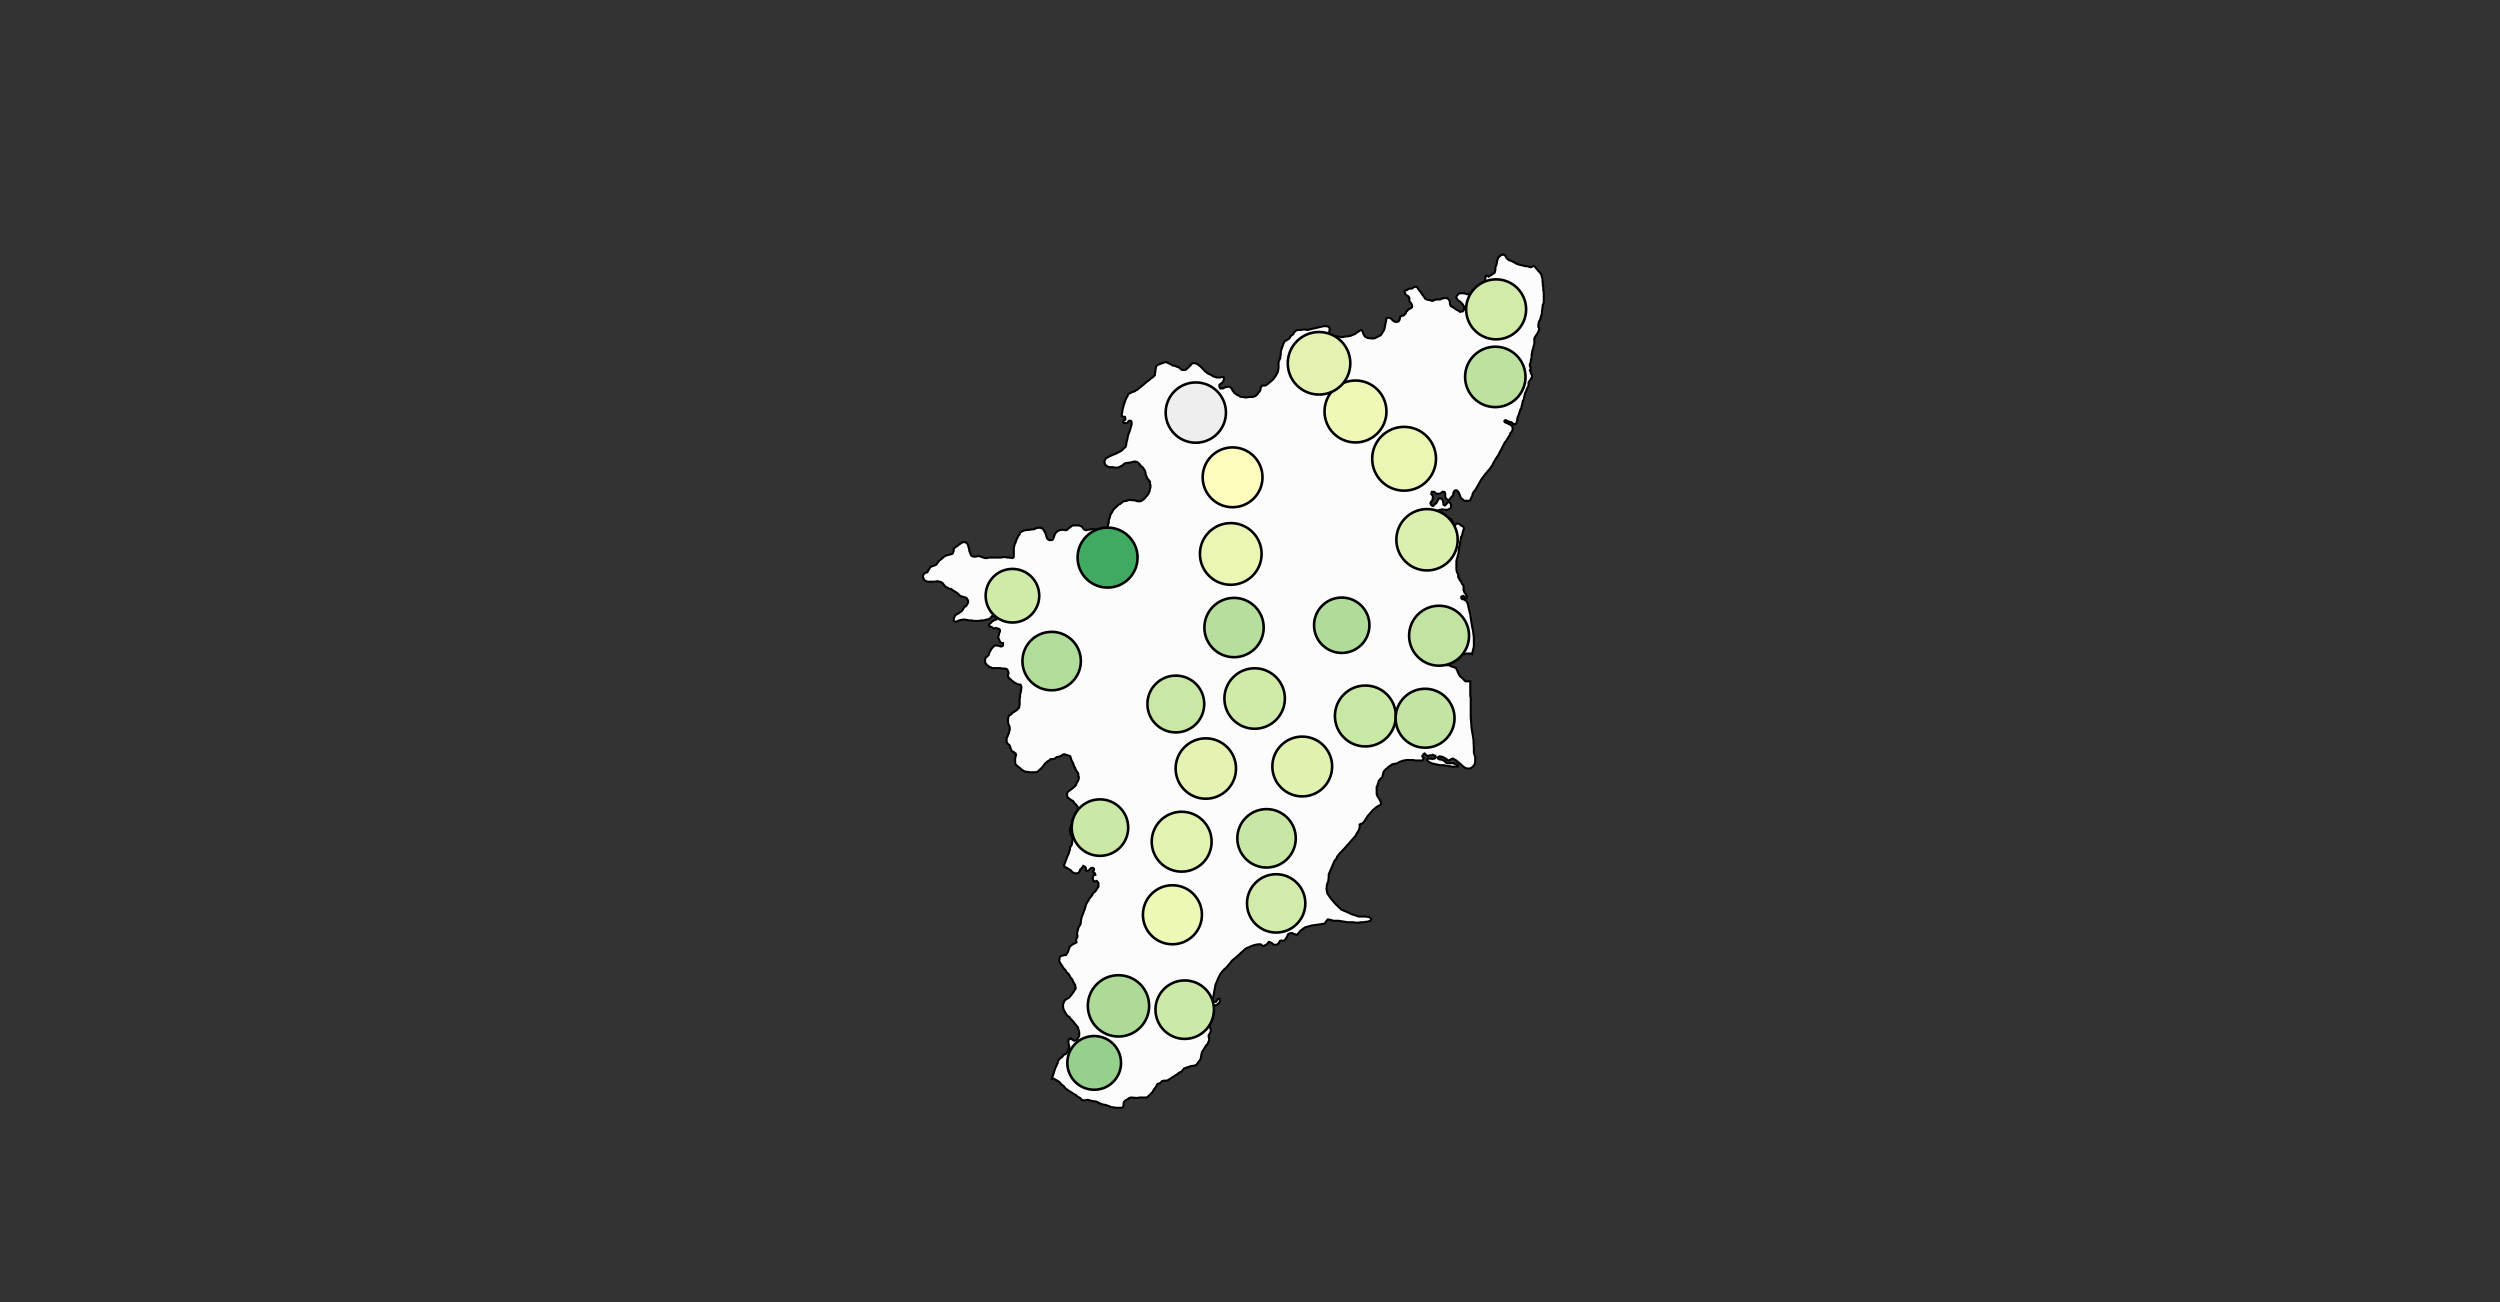 <?xml version="1.0" standalone="no"?><!DOCTYPE svg PUBLIC "-//W3C//DTD SVG 1.1//EN" "http://www.w3.org/Graphics/SVG/1.1/DTD/svg11.dtd"><svg id="chart" width="960" height="500" class="dorlingCart" data-type="dorlingCart" version="1.1" xmlns:xlink="http://www.w3.org/1999/xlink" xmlns="http://www.w3.org/2000/svg"><rect width="100%" height="100%" fill="#333333" stroke="none"/><defs class="svg-crowbar"><style type="text/css"><![CDATA[.feature{ fill: #fcfcfc; stroke: #000000; stroke-width: 0.2px; cursor: pointer; }]]></style></defs>
<g><g transform="translate(-1199.608,-1499.849)scale(4,4)">
<path class="feature auto" data-q="TAMIL NADU" d="M391.465,427.628L391.68,427.446L391.766,427.401L391.895,427.31L391.981,427.219L392.153,427.128L392.282,427.037L392.411,426.992L392.583,427.037L392.712,427.083L392.798,427.219L392.841,427.355L392.884,427.446L392.884,427.537L392.927,427.582L392.927,427.719L392.97,427.809L392.97,427.9L393.056,428.082L393.056,428.127L393.099,428.218L393.142,428.309L393.357,428.4L393.443,428.4L393.615,428.4L393.701,428.354L393.787,428.354L393.916,428.354L394.045,428.4L394.174,428.445L394.304,428.49L394.476,428.536L394.648,428.536L394.863,428.49L395.035,428.49L395.207,428.49L395.422,428.49L395.594,428.49L395.766,428.49L395.981,428.49L396.196,428.445L396.454,428.445L396.626,428.49L396.798,428.49L397.056,428.536L397.099,428.536L397.185,428.49L397.228,428.4L397.228,428.309L397.228,428.036L397.228,427.537L397.314,427.219L397.4,427.037L397.486,426.765L397.701,426.356L397.787,426.265L397.83,426.083L398.088,425.947L398.174,425.902L398.346,425.856L399.206,425.765L399.335,425.675L399.593,425.629L399.808,425.629L399.894,425.675L400.023,425.72L400.066,425.811L400.152,425.947L400.195,426.038L400.281,426.174L400.324,426.356L400.367,426.492L400.41,426.629L400.496,426.719L400.539,426.765L400.625,426.81L400.754,426.81L400.883,426.81L400.969,426.765L401.055,426.583L401.098,426.447L401.141,426.311L401.27,426.083L401.356,426.038L401.399,425.947L401.528,425.902L401.657,425.856L401.958,425.811L402.087,425.856L402.173,425.856L402.302,425.856L402.56,425.629L402.689,425.538L402.861,425.402L402.947,425.402L403.033,425.402L403.119,425.402L403.248,425.402L403.42,425.402L403.506,425.402L403.592,425.447L403.721,425.493L403.764,425.538L403.85,425.629L403.936,425.765L404.022,425.811L404.108,425.856L404.237,425.856L404.367,425.811L404.496,425.811L404.668,425.765L404.797,425.765L404.926,425.765L405.098,425.811L405.571,425.811L405.743,425.811L405.872,425.811L406.044,425.765L406.173,425.675L406.259,425.584L406.259,425.493L406.259,425.402L406.345,425.129L406.345,425.038L406.345,424.902L406.431,424.675L406.474,424.493L406.517,424.357L406.603,424.22L406.689,424.084L406.775,423.902L407.291,423.402L407.42,423.357L407.592,423.22L407.764,423.084L408.065,423.039L408.323,422.948L408.667,422.993L408.839,422.993L408.968,423.039L409.097,423.084L409.226,423.084L409.398,423.084L409.699,422.902L409.828,422.766L410.129,422.402L410.258,422.129L410.301,421.902L410.344,421.765L410.344,421.538L410.301,421.356L410.301,421.22L410.215,421.083L410.043,420.901L410,420.765L409.957,420.674L409.914,420.583L409.871,420.355L409.828,420.173L409.742,420.037L409.656,419.9L409.57,419.809L409.398,419.673L409.312,419.536L409.183,419.4L409.054,419.309L408.796,419.263L408.624,419.309L408.495,419.354L408.065,419.4L407.893,419.445L407.807,419.491L407.678,419.627L407.506,419.718L407.334,419.809L407.162,419.855L406.947,419.855L406.732,419.809L406.517,419.809L406.345,419.809L406.13,419.673L406.044,419.627L405.958,419.445L405.915,419.263L406.001,419.081L406.087,418.945L406.259,418.854L406.431,418.763L406.646,418.672L407.076,418.49L407.334,418.353L407.592,418.217L407.85,417.943L407.936,417.898L408.022,417.67L408.022,417.534L408.065,417.352L408.108,417.215L408.194,416.76L408.237,416.623L408.323,416.441L408.366,416.304L408.495,415.849L408.538,415.712L408.538,415.576L408.538,415.485L408.495,415.393L408.452,415.348L408.366,415.348L408.323,415.348L408.237,415.393L408.151,415.53L408.065,415.576L407.979,415.576L407.893,415.576L407.807,415.576L407.721,415.53L407.721,415.485L407.764,415.348L407.893,415.302L407.936,415.211L407.936,415.12L407.893,414.983L407.807,414.983L407.678,414.938L407.592,414.892L407.592,414.756L407.635,414.528L407.678,414.254L407.807,413.753L407.979,413.297L408.065,413.115L408.151,412.978L408.194,412.842L408.28,412.751L408.409,412.705L408.538,412.614L408.71,412.568L408.839,412.523L408.968,412.431L409.14,412.34L409.226,412.249L409.355,412.158L410,411.611L410.258,411.428L410.344,411.337L410.473,411.246L410.602,411.155L410.774,410.972L410.774,410.836L410.817,410.653L410.817,410.562L410.86,410.288L410.903,410.106L411.075,409.969L411.462,409.832L411.591,409.787L411.72,409.741L411.849,409.741L411.935,409.741L412.064,409.832L412.193,409.878L412.365,409.969L412.494,410.06L412.623,410.06L412.752,410.106L412.838,410.151L412.967,410.197L413.096,410.243L413.182,410.334L413.268,410.38L413.354,410.471L413.44,410.471L413.612,410.471L413.698,410.471L413.827,410.38L414.214,410.015L414.257,409.923L414.386,409.832L414.472,409.832L414.645,409.832L414.774,409.878L414.946,409.969L415.032,410.06L415.204,410.197L415.333,410.334L415.462,410.471L415.591,410.608L415.763,410.744L415.892,410.836L416.107,410.927L416.408,411.109L416.451,411.109L416.58,411.155L416.709,411.2L416.838,411.2L416.924,411.2L417.053,411.2L417.139,411.155L417.268,411.155L417.311,411.155L417.354,411.155L417.397,411.2L417.397,411.337L417.397,411.383L417.354,411.52L417.311,411.611L417.225,411.702L417.053,411.839L416.967,411.884L416.967,411.976L416.967,412.021L416.967,412.112L417.01,412.204L417.053,412.249L417.139,412.249L417.225,412.249L417.311,412.249L417.397,412.204L417.483,412.158L417.612,412.112L417.741,412.112L417.87,412.067L417.956,412.112L418.042,412.158L418.085,412.204L418.171,412.295L418.214,412.431L418.257,412.477L418.386,412.659L418.558,412.796L418.687,412.887L418.816,412.933L418.945,413.024L419.074,413.07L419.246,413.07L419.418,413.115L419.59,413.115L419.805,413.07L419.977,413.07L420.149,413.07L420.321,413.024L420.493,412.933L420.622,412.796L420.751,412.614L420.837,412.523L420.923,412.34L420.923,412.158L421.009,412.067L421.052,411.976L421.224,411.976L421.353,411.976L421.525,411.884L421.697,411.748L421.912,411.565L422.127,411.383L422.385,411.018L422.557,410.699L422.6,410.516L422.643,410.288L422.643,410.106L422.643,409.878L422.643,409.695L422.772,409.422L422.815,409.33L422.815,409.193L422.858,408.965L422.858,408.783L422.901,408.555L422.987,408.327L423.073,408.053L423.202,407.779L423.288,407.688L423.46,407.596L423.675,407.459L423.761,407.322L423.847,407.185L424.062,407.048L424.105,406.912L424.148,406.866L424.234,406.775L424.363,406.683L424.449,406.638L424.664,406.638L424.837,406.638L425.052,406.592L425.138,406.592L425.439,406.638L425.611,406.592L426.987,406.272L427.073,406.272L427.202,406.272L427.417,406.318L427.503,406.409L427.546,406.501L427.546,406.638L427.503,406.82L427.46,407.048L427.503,407.14L427.589,407.185L427.718,407.231L427.847,407.231L428.019,407.231L428.191,407.231L428.406,407.277L428.621,407.322L428.75,407.322L429.008,407.277L429.395,407.231L429.61,407.185L429.782,407.094L429.954,407.048L430.126,406.912L430.47,406.683L430.513,406.683L430.599,406.638L430.685,406.729L430.728,406.82L430.771,407.003L430.943,407.277L431.029,407.322L431.201,407.414L431.674,407.459L431.76,407.459L431.932,407.414L432.104,407.322L432.276,407.231L432.448,407.14L432.491,407.094L432.577,406.957L432.663,406.82L432.749,406.683L432.792,406.592L432.835,406.409L432.921,405.953L432.964,405.816L432.964,405.679L432.964,405.587L433.007,405.542L433.136,405.45L433.351,405.496L433.437,405.542L433.609,405.724L433.738,405.816L433.867,405.861L434.039,405.861L434.168,405.816L434.211,405.724L434.254,405.679L434.254,405.633L434.297,405.542L434.297,405.45L434.34,405.359L434.469,405.268L434.598,405.268L434.684,405.222L434.77,405.131L434.856,405.039L434.9,404.902L435.029,404.765L435.158,404.628L435.287,404.583L435.373,404.537L435.459,404.445L435.459,404.354L435.459,404.263L435.416,404.171L435.373,404.08L435.244,403.943L435.201,403.806L435.201,403.669L435.201,403.577L435.158,403.486L435.029,403.349L434.9,403.303L434.813,403.212L434.813,403.12L434.727,402.983L434.77,402.846L434.856,402.846L434.986,402.801L435.115,402.709L435.244,402.663L435.459,402.663L435.631,402.526L435.846,402.481L435.975,402.572L436.018,402.663L436.19,402.892L436.319,403.029L436.362,403.12L436.448,403.258L436.534,403.349L436.577,403.44L436.663,403.532L436.706,403.623L436.749,403.669L436.878,403.714L437.007,403.76L437.136,403.76L437.265,403.806L437.394,403.852L437.523,403.806L437.738,403.714L437.953,403.714L438.168,403.714L438.34,403.623L438.555,403.577L438.641,403.577L438.77,403.577L438.899,403.623L439.071,403.852L439.114,404.217L439.2,404.354L439.372,404.445L439.501,404.537L439.759,404.72L439.888,404.765L440.06,404.902L440.232,404.857L440.318,404.857L440.404,404.765L440.447,404.674L440.447,404.537L440.447,404.4L440.404,404.308L440.318,404.171L440.146,403.989L439.845,403.76L439.802,403.669L439.716,403.577L439.716,403.486L439.759,403.349L439.845,403.258L439.931,403.166L440.06,403.12L440.318,403.12L440.447,403.12L440.619,403.166L440.748,403.212L440.877,403.212L441.006,403.166L441.178,403.12L441.522,402.938L441.995,402.663L442.21,402.435L442.296,402.252L442.339,402.115L442.425,401.932L442.468,401.795L442.511,401.658L442.511,401.475L442.554,401.429L442.64,401.429L442.769,401.475L442.812,401.521L443.371,401.155L443.414,401.063L443.457,400.88L443.457,400.789L443.457,400.698L443.5,400.515L443.543,400.423L443.586,400.286L443.629,399.966L443.672,399.874L443.715,399.691L443.801,399.646L443.93,399.508L444.059,399.417L444.188,399.417L444.274,399.417L444.36,399.463L444.403,399.508L444.532,399.737L444.618,399.829L444.747,399.92L444.833,399.966L445.005,400.012L445.092,400.057L445.178,400.103L445.264,400.149L445.35,400.194L445.479,400.286L445.522,400.286L445.608,400.332L445.78,400.377L445.952,400.423L445.995,400.423L446.167,400.469L446.296,400.515L446.339,400.515L446.511,400.515L446.64,400.56L446.812,400.606L446.898,400.606L446.984,400.56L447.113,400.469L447.242,400.56L447.586,400.972L447.715,401.109L447.887,401.338L447.887,401.429L447.93,401.521L447.93,401.612L447.973,401.703L448.016,402.298L448.016,402.389L448.059,402.526L448.059,402.709L448.059,402.846L448.102,402.983L448.102,403.075L448.102,403.212L448.102,403.349L448.102,403.623L448.102,403.852L448.102,403.989L448.059,404.126L448.016,404.217L447.973,404.537L447.973,404.674L447.93,404.765L447.93,404.994L447.887,405.222L447.844,405.313L447.801,405.496L447.758,405.633L447.715,405.724L447.629,405.861L447.586,406.135L447.586,406.364L447.629,406.409L447.672,406.501L447.629,406.638L447.629,406.729L447.586,406.775L447.543,406.866L447.5,406.957L447.414,407.094L447.285,407.277L447.199,407.459L447.199,407.551L447.199,407.688L447.199,407.779L447.199,407.87L447.199,408.007L447.156,408.098L447.113,408.281L446.984,408.737L446.984,408.874L446.941,408.965L446.941,409.102L446.941,409.239L446.855,409.604L446.855,409.695L446.812,409.832L446.769,409.923L446.769,409.969L446.769,410.06L446.769,410.106L446.812,410.151L446.812,410.197L446.855,410.288L446.855,410.38L446.812,410.425L446.769,410.516L446.855,410.653L446.855,410.744L446.855,410.79L446.898,410.836L446.941,410.927L446.984,411.064L446.941,411.246L446.898,411.292L446.855,411.383L446.812,411.428L446.769,411.474L446.683,411.611L446.64,411.702L446.64,411.793L446.64,411.884L446.64,411.976L446.468,412.34L446.425,412.477L446.296,412.751L446.253,412.978L446.21,413.115L446.21,413.252L446.081,413.48L446.081,413.571L446.038,413.708L446.038,413.799L445.995,413.89L445.952,414.072L445.952,414.163L445.866,414.254L445.737,414.665L445.651,414.892L445.608,414.983L445.565,415.12L445.565,415.257L445.479,415.576L445.436,415.621L445.393,415.667L445.307,415.667L445.264,415.667L445.178,415.667L445.135,415.621L445.092,415.576L445.049,415.53L444.962,415.485L444.876,415.485L444.79,415.439L444.704,415.439L444.661,415.393L444.618,415.393L444.532,415.348L444.489,415.302L444.403,415.302L444.36,415.348L444.317,415.393L444.36,415.485L444.446,415.53L444.532,415.576L444.575,415.576L444.661,415.621L444.833,415.712L444.919,415.758L445.049,415.849L445.092,415.894L445.092,415.986L445.135,416.077L445.092,416.259L445.092,416.304L445.049,416.35L445.005,416.441L444.962,416.486L444.876,416.578L444.876,416.669L444.833,416.76L444.79,416.805L444.747,416.851L444.661,417.033L444.532,417.215L444.446,417.352L444.36,417.443L444.102,417.943L444.059,418.034L444.016,418.126L443.887,418.353L443.844,418.444L443.801,418.535L443.758,418.626L443.629,418.808L443.586,418.899L443.5,418.99L443.457,419.081L443.242,419.445L443.242,419.491L443.156,419.627L443.07,419.764L442.941,419.946L442.812,420.128L442.726,420.173L442.683,420.264L442.64,420.31L442.511,420.446L442.425,420.583L442.339,420.674L442.081,421.038L441.565,421.947L441.35,422.22L441.307,422.311L441.264,422.402L441.264,422.493L441.135,422.766L441.006,423.039L440.834,423.039L440.791,423.039L440.662,423.039L440.576,423.039L440.49,423.039L440.361,422.948L440.275,422.857L440.189,422.811L440.103,422.675L440.06,422.538L440.017,422.447L439.974,422.311L439.888,422.175L439.802,422.084L439.759,422.038L439.673,422.038L439.587,422.038L439.544,422.084L439.501,422.129L439.458,422.22L439.415,422.311L439.415,422.493L439.329,422.584L439.157,422.766L439.114,422.857L439.028,422.948L438.942,422.948L438.899,422.948L438.813,422.902L438.727,422.811L438.684,422.766L438.641,422.629L438.641,422.538L438.641,422.447L438.641,422.357L438.598,422.22L438.512,422.175L438.426,422.175L438.383,422.175L438.254,422.266L438.211,422.311L438.125,422.357L437.996,422.357L437.91,422.357L437.781,422.357L437.695,422.266L437.566,422.175L437.48,422.175L437.351,422.175L437.308,422.311L437.308,422.402L437.394,422.493L437.48,422.629L437.48,422.675L437.437,422.766L437.437,422.902L437.394,422.993L437.351,423.084L437.265,423.129L437.222,423.311L437.308,423.448L437.351,423.493L437.48,423.539L437.566,423.448L437.652,423.357L437.781,423.266L437.867,423.129L437.953,422.948L438.039,422.811L438.168,422.811L438.297,422.857L438.383,422.948L438.426,423.084L438.469,423.266L438.469,423.402L438.598,423.493L438.727,423.402L438.813,423.266L438.899,423.175L439.028,423.175L439.157,423.311L439.2,423.448L439.2,423.584L439.2,423.72L439.114,423.766L438.985,423.857L438.856,423.902L438.684,423.902L438.555,423.902L438.426,423.857L438.125,423.902L437.996,423.948L437.867,423.993L437.738,424.13L437.652,424.175L437.609,424.266L437.523,424.357L437.308,424.402L437.265,424.402L437.222,424.448L437.179,424.493L437.179,424.584L437.179,424.766L437.265,424.857L437.351,424.902L437.48,424.948L437.566,424.948L437.652,424.948L437.652,425.038L437.695,425.084L437.781,425.175L437.867,425.357L437.953,425.493L437.996,425.584L438.082,425.584L438.168,425.538L438.211,425.357L438.211,425.266L438.211,425.084L438.168,425.038L438.039,424.948L438.039,424.811L438.039,424.72L438.039,424.629L438.211,424.584L438.297,424.539L438.34,424.448L438.469,424.448L438.555,424.493L438.598,424.584L438.684,424.675L438.727,424.766L438.727,424.857L438.77,424.993L438.813,425.038L438.942,425.084L438.985,425.038L438.985,424.948L439.028,424.857L439.157,424.811L439.243,424.811L439.286,424.902L439.329,424.993L439.372,425.084L439.372,425.22L439.329,425.266L439.243,425.311L439.157,425.357L439.071,425.357L439.071,425.493L439.071,425.584L439.157,425.629L439.243,425.675L439.329,425.629L439.415,425.538L439.501,425.447L439.587,425.402L439.673,425.266L439.802,425.22L439.888,425.22L440.06,425.311L440.103,425.357L440.232,425.447L440.318,425.493L440.404,425.584L440.447,425.72L440.404,425.811L440.361,425.947L440.318,426.083L440.275,426.311L440.232,426.401L440.232,426.447L440.146,426.538L440.146,426.719L440.06,427.037L440.06,427.083L440.06,427.219L440.017,427.401L440.017,427.446L439.974,427.492L439.974,427.628L439.974,427.673L439.931,427.855L439.931,427.946L439.931,428.036L439.888,428.173L439.845,428.263L439.845,428.4L439.802,428.49L439.759,428.581L439.759,428.672L439.716,428.808L439.716,428.899L439.716,429.035L439.716,429.081L439.716,429.217L439.716,429.308L439.716,429.353L439.716,429.444L439.716,429.58L439.716,429.625L439.759,429.852L439.802,429.943L439.845,430.034L439.888,430.079L439.888,430.17L439.888,430.261L439.888,430.352L439.931,430.397L439.931,430.442L439.974,430.488L440.017,430.579L440.017,430.624L440.06,430.669L440.103,430.715L440.146,430.76L440.189,430.851L440.232,430.987L440.318,431.078L440.404,431.168L440.404,431.214L440.404,431.305L440.404,431.35L440.404,431.395L440.404,431.441L440.404,431.486L440.404,431.531L440.404,431.622L440.447,431.713L440.49,431.804L440.49,431.849L440.533,431.894L440.576,431.94L440.619,431.985L440.619,432.03L440.705,432.167L440.705,432.212L440.705,432.303L440.705,432.348L440.705,432.393L440.662,432.393L440.619,432.393L440.576,432.393L440.533,432.348L440.533,432.303L440.49,432.257L440.447,432.212L440.361,432.167L440.318,432.212L440.275,432.212L440.275,432.257L440.189,432.257L440.189,432.303L440.189,432.348L440.189,432.393L440.275,432.484L440.318,432.484L440.404,432.484L440.533,432.575L440.619,432.62L440.662,432.666L440.748,432.802L440.791,432.892L440.834,433.028L440.877,433.255L441.049,433.981L441.135,434.57L441.221,435.114L441.307,435.477L441.393,436.157L441.393,437.018L441.264,437.561L441.221,437.743L441.178,437.697L441.092,437.697L441.006,437.743L440.963,437.697L440.791,437.697L440.705,437.697L440.576,437.743L440.49,437.788L440.404,437.743L440.361,437.697L440.318,437.652L440.232,437.561L440.146,437.516L440.103,437.516L439.974,437.561L439.888,437.607L439.802,437.607L439.716,437.561L439.63,437.471L439.587,437.38L439.501,437.244L439.458,437.154L439.329,437.108L439.286,437.108L439.2,437.108L439.114,437.244L439.114,437.335L439.157,437.607L439.157,437.743L439.2,437.879L439.2,438.014L439.2,438.15L439.157,438.332L439.114,438.422L438.985,438.422L438.856,438.332L438.77,438.286L438.684,438.377L438.641,438.467L438.598,438.513L438.469,438.558L438.469,438.649L438.469,438.694L438.555,438.739L438.684,438.785L438.813,438.83L438.899,438.83L439.028,438.83L439.114,438.875L439.286,438.966L439.329,438.966L439.458,439.011L439.587,439.056L439.716,439.147L439.759,439.283L439.845,439.419L439.845,439.464L439.888,439.554L439.931,439.645L439.974,439.736L440.06,439.871L440.146,439.962L440.232,440.007L440.318,440.098L440.404,440.188L440.533,440.324L440.619,440.37L440.748,440.37L440.877,440.37L441.049,440.37L441.049,440.732L441.049,441.094L441.049,441.184L441.049,441.501L441.049,441.682L441.049,441.773L441.092,441.954L441.092,442.09L441.092,442.226L441.092,442.452L441.092,442.588L441.092,442.678L441.092,443.176L441.092,443.809L441.178,444.895L441.35,445.935L441.393,446.84L441.393,447.201L441.436,447.382L441.479,447.518L441.522,447.654L441.522,447.744L441.522,448.015L441.522,448.106L441.522,448.151L441.479,448.286L441.436,448.377L441.307,448.558L441.264,448.603L441.178,448.648L441.049,448.738L440.963,448.738L440.834,448.738L440.705,448.738L440.619,448.693L440.49,448.648L440.404,448.558L440.318,448.512L440.275,448.467L440.189,448.377L440.146,448.332L439.974,448.196L439.802,448.06L439.716,447.97L439.63,447.925L439.544,447.88L439.458,447.834L439.415,447.789L439.329,447.789L439.2,447.834L439.157,447.88L439.071,447.925L438.942,447.97L438.856,447.925L438.813,447.925L438.77,447.834L438.684,447.789L438.598,447.744L438.555,447.699L438.426,447.654L438.34,447.608L438.254,447.608L438.168,447.608L438.125,447.563L438.039,447.608L437.996,447.608L437.953,447.654L437.953,447.699L437.953,447.744L437.953,447.789L438.039,447.834L438.125,447.88L438.254,447.88L438.383,447.925L438.469,447.97L438.555,448.015L438.641,448.06L438.641,448.106L438.684,448.151L438.77,448.196L438.899,448.241L439.114,448.241L439.2,448.241L439.329,448.196L439.415,448.241L439.544,448.286L439.63,448.332L439.759,448.377L439.845,448.422L439.888,448.467L439.888,448.512L439.845,448.558L439.759,448.558L439.673,448.558L439.63,448.558L439.501,448.558L439.329,448.558L439.2,448.558L439.114,448.512L438.985,448.512L438.899,448.512L438.77,448.467L438.641,448.467L438.555,448.422L438.426,448.422L438.125,448.422L437.953,448.377L437.738,448.332L437.652,448.332L437.566,448.286L437.48,448.286L437.351,448.241L437.265,448.196L437.136,448.151L437.093,448.106L437.007,448.06L436.964,448.015L436.921,447.97L436.921,447.88L436.921,447.834L437.007,447.789L437.05,447.789L437.179,447.789L437.265,447.789L437.394,447.834L437.566,447.789L437.609,447.789L437.695,447.744L437.695,447.699L437.738,447.654L437.695,447.608L437.695,447.563L437.695,447.518L437.652,447.518L437.566,447.473L437.523,447.473L437.437,447.427L437.394,447.473L437.308,447.473L437.222,447.473L437.136,447.473L437.05,447.518L436.921,447.518L436.878,447.518L436.835,447.473L436.792,447.427L436.749,447.382L436.706,447.337L436.663,447.292L436.577,447.337L436.577,447.382L436.534,447.427L436.491,447.473L436.448,447.518L436.448,447.608L436.491,447.654L436.577,447.744L436.534,447.834L436.534,447.88L436.491,447.925L436.405,447.97L436.319,447.97L436.147,447.97L436.018,447.97L435.932,447.97L435.846,447.97L435.717,447.97L435.588,447.925L435.545,447.925L435.459,447.925L435.33,447.925L435.201,447.925L435.115,447.925L435.029,447.925L434.856,447.925L434.77,447.97L434.641,447.97L434.512,448.015L434.254,448.106L434.039,448.241L433.781,448.286L433.652,448.332L433.566,448.332L433.437,448.422L433.308,448.512L433.222,448.558L433.179,448.603L433.05,448.738L432.964,448.784L432.921,448.829L432.878,448.874L432.792,448.964L432.706,449.1L432.663,449.326L432.663,449.416L432.62,449.461L432.62,449.552L432.534,449.642L432.405,449.733L432.319,449.868L432.276,449.913L432.233,450.004L432.233,450.094L432.19,450.184L432.147,450.275L432.147,450.365L432.104,450.455L432.061,450.501L432.061,450.591L432.061,450.862L432.061,450.952L432.061,451.043L432.061,451.133L432.061,451.178L432.104,451.314L432.19,451.494L432.276,451.585L432.491,452.037L432.448,452.217L432.104,452.398L431.717,452.714L431.201,453.301L430.857,453.843L430.685,454.023L430.513,454.068L430.427,454.114L430.427,454.339L430.384,454.565L430.298,454.746L430.212,454.881L430.04,455.197L429.567,455.739L429.008,456.37L428.535,456.867L428.277,457.183L428.191,457.408L428.019,457.589L427.675,458.401L427.46,458.897L427.46,459.122L427.417,459.573L427.331,459.754L427.288,459.934L427.245,460.295L427.331,460.746L427.718,461.287L428.105,461.737L428.664,462.278L429.395,462.594L429.653,462.729L429.954,462.819L430.341,462.954L430.685,462.954L430.986,462.954L431.33,462.999L431.459,463.089L431.545,463.225L431.459,463.36L431.158,463.45L431.029,463.45L430.814,463.495L430.556,463.495L430.298,463.54L430.083,463.54L429.782,463.495L429.567,463.495L429.266,463.495L428.707,463.405L428.406,463.36L428.191,463.36L427.933,463.36L427.632,463.27L427.374,463.225L427.245,463.36L427.073,463.63L426.471,463.72L425.826,463.81L425.181,463.991L424.751,464.306L424.578,464.531L424.406,464.712L424.277,464.667L424.105,464.621L423.933,464.531L423.675,464.576L423.546,464.667L423.46,464.892L423.245,465.207L423.073,465.297L422.901,465.252L422.772,465.297L422.643,465.522L422.471,465.658L422.299,465.658L422.17,465.658L422.084,465.567L421.955,465.477L421.783,465.387L421.697,465.387L421.525,465.613L421.439,465.658L421.181,465.793L421.095,465.748L420.923,465.613L420.708,465.613L420.45,465.658L420.278,465.703L420.02,465.793L419.504,466.018L418.601,466.829L418.171,467.189L417.999,467.414L417.612,467.864L417.397,468.044L417.096,468.404L416.838,468.9L416.709,469.215L416.58,469.53L416.451,470.25L416.365,470.745L416.322,471.06L416.408,471.105L416.623,471.15L416.752,470.97L416.795,470.88L416.967,470.835L417.01,470.97L417.01,471.15L416.924,471.24L416.752,471.42L416.58,471.465L416.365,471.645L416.193,471.87L416.064,472.005L415.978,472.23L415.978,472.41L415.978,472.635L416.021,473.399L416.107,473.714L416.15,473.894L416.107,474.029L416.021,474.209L415.935,474.344L415.935,474.524L415.978,474.614L415.978,474.839L415.892,475.018L415.849,475.153L415.72,475.288L415.548,475.558L415.419,475.783L415.29,475.963L415.247,476.142L415.161,476.637L414.989,476.862L414.86,477.042L414.774,477.176L414.559,477.266L414.214,477.311L413.569,477.536L413.311,477.851L413.096,477.94L412.881,478.12L412.709,478.21L412.58,478.3L412.021,478.66L411.892,478.704L411.677,478.704L411.462,478.749L411.333,478.884L411.204,478.974L411.032,479.019L410.946,479.154L410.86,479.334L410.774,479.423L410.645,479.603L410.559,479.783L410.258,480.097L410,480.322L409.613,480.322L409.312,480.322L409.054,480.367L408.495,480.322L408.323,480.367L408.194,480.457L407.979,480.592L407.85,480.681L407.764,480.861L407.764,481.041L407.721,481.22L407.635,481.31L407.549,481.31L407.42,481.31L407.248,481.31L407.033,481.31L406.818,481.265L406.646,481.265L406.431,481.176L406.044,481.041L405.786,480.996L405.528,480.906L405.356,480.816L405.184,480.726L404.969,480.681L404.84,480.681L404.668,480.636L404.323,480.547L404.022,480.592L403.807,480.592L403.678,480.457L403.592,480.367L403.506,480.322L403.42,480.277L403.334,480.232L403.205,480.097L403.033,480.008L402.818,479.873L402.689,479.783L402.517,479.693L402.345,479.558L402.216,479.468L402.13,479.379L402.044,479.244L401.786,479.064L401.614,478.839L401.399,478.704L401.227,478.615L401.098,478.525L400.883,478.525L401.227,477.446L401.313,477.311L401.356,477.176L401.442,476.997L401.485,476.817L401.528,476.727L401.614,476.637L401.7,476.547L401.829,476.457L401.915,476.367L402.001,476.232L402.13,476.187L402.216,476.142L402.302,476.053L402.388,475.918L402.431,475.783L402.517,475.648L402.56,475.468L402.517,475.288L402.474,475.108L402.474,475.018L402.474,474.839L402.517,474.749L402.603,474.704L402.732,474.659L402.818,474.749L403.033,474.884L403.162,474.839L403.248,474.794L403.334,474.749L403.334,474.659L403.42,474.569L403.463,474.479L403.506,474.389L403.506,474.299L403.506,474.209L403.506,474.029L403.463,473.894L403.377,473.579L403.076,473.219L402.99,473.085L402.818,472.905L402.646,472.725L402.56,472.59L402.345,472.455L402.259,472.32L402.13,472.095L402.044,471.96L402.001,471.825L401.958,471.69L401.958,471.42L402.001,471.24L402.13,470.97L402.216,470.925L402.302,470.88L402.345,470.835L402.517,470.745L402.56,470.7L402.646,470.61L402.818,470.385L402.904,470.25L402.99,470.16L403.033,470.07L403.076,469.98L403.162,469.89L403.162,469.755L403.119,469.62L403.119,469.53L402.99,469.305L402.904,469.17L402.861,469.035L402.775,468.9L402.646,468.765L402.56,468.585L402.474,468.449L402.302,468.314L402.216,468.134L402.044,467.954L401.915,467.774L401.872,467.684L401.743,467.504L401.657,467.369L401.614,467.279L401.571,467.189L401.614,467.054L401.614,466.919L401.657,466.829L401.743,466.738L401.915,466.693L402.13,466.648L402.216,466.648L402.302,466.558L402.345,466.468L402.431,466.333L402.474,466.198L402.517,466.063L402.56,465.973L402.603,465.838L402.818,465.658L402.904,465.613L402.99,465.567L403.248,465.432L403.205,465.252L403.248,465.072L403.334,464.892L403.334,464.757L403.291,464.531L403.334,464.396L403.377,464.216L403.42,464.081L403.463,463.946L403.592,463.765L403.635,463.675L403.678,463.315L403.721,463.089L403.764,462.954L403.85,462.729L403.936,462.504L404.022,462.278L404.108,462.008L404.151,461.828L404.28,461.557L404.367,461.467L404.453,461.287L404.539,461.151L404.668,461.016L404.754,460.881L404.84,460.7L404.969,460.61L405.098,460.475L405.184,460.34L405.27,460.205L405.356,460.069L405.356,459.889L405.356,459.754L405.313,459.663L405.184,459.528L405.055,459.573L404.926,459.573L404.84,459.438L404.797,459.258L404.84,459.122L404.883,458.987L405.055,458.942L405.012,458.807L404.969,458.761L404.84,458.671L404.84,458.626L404.883,458.536L404.926,458.491L404.926,458.355L404.797,458.265L404.625,458.31L404.539,458.401L404.453,458.491L404.28,458.581L404.194,458.581L404.151,458.491L404.151,458.446L404.151,458.31L404.065,458.175L403.893,458.085L403.764,458.265L403.678,458.401L403.592,458.446L403.549,458.626L403.42,458.761L403.248,458.807L403.076,458.807L402.904,458.716L402.818,458.671L402.732,458.536L402.517,458.401L402.302,458.265L402.13,458.22L402.044,458.04L402.13,457.814L402.302,457.363L402.345,457.228L402.474,456.957L402.603,456.551L402.646,456.28L402.775,456.1L402.818,455.919L402.861,455.603L402.861,455.423L402.775,455.197L402.689,455.062L402.603,454.791L402.646,454.43L402.689,454.294L402.732,454.159L402.818,453.888L402.861,453.752L402.947,453.572L403.033,453.436L403.119,453.256L403.291,453.075L403.377,452.849L403.377,452.624L403.377,452.443L403.291,452.307L403.119,452.127L403.033,452.037L402.904,451.856L402.732,451.766L402.603,451.675L402.388,451.494L402.345,451.404L402.345,451.269L402.345,451.133L402.388,450.998L402.517,450.907L402.689,450.772L402.818,450.681L403.033,450.501L403.162,450.365L403.248,450.184L403.291,450.049L403.377,449.958L403.463,449.733L403.463,449.642L403.463,449.507L403.42,449.461L403.42,449.235L403.377,449.145L403.291,449.055L403.248,448.964L403.162,448.829L403.119,448.693L403.076,448.603L402.99,448.512L402.99,448.422L402.904,448.196L402.861,448.106L402.775,447.97L402.689,447.699L402.646,447.563L402.56,447.518L402.388,447.473L402.13,447.382L402.001,447.382L401.872,447.427L401.829,447.518L401.528,447.608L401.313,447.654L401.184,447.789L400.969,447.834L400.754,447.834L400.625,447.97L400.453,448.06L400.367,448.151L400.238,448.241L399.98,448.603L399.55,449.01L399.378,449.1L399.206,449.1L398.948,449.1L398.733,449.1L398.518,449.055L398.346,449.055L398.088,448.919L397.959,448.829L397.873,448.738L397.744,448.648L397.658,448.558L397.572,448.512L397.443,448.377L397.357,448.241L397.357,448.06L397.357,447.925L397.357,447.744L397.4,447.608L397.4,447.563L397.443,447.427L397.4,447.292L397.314,447.247L397.228,447.156L397.099,447.111L397.013,447.021L396.97,446.93L396.927,446.84L396.884,446.659L396.798,446.478L396.669,446.388L396.54,446.207L396.54,446.026L396.54,445.8L396.626,445.664L396.669,445.528L396.755,445.347L396.841,444.986L396.841,444.805L396.798,444.669L396.712,444.488L396.669,444.217L396.669,444.036L396.712,443.809L396.755,443.674L396.841,443.628L397.013,443.493L397.142,443.357L397.314,443.266L397.443,443.176L397.572,443.085L397.615,442.995L397.701,442.95L397.744,442.859L397.744,442.769L397.787,442.633L397.787,442.452L397.787,442.271L397.787,442.09L397.83,441.818L397.83,441.637L397.873,441.501L397.916,441.32L397.916,441.139L397.959,441.049L397.959,440.913L397.916,440.777L397.873,440.686L397.744,440.686L397.572,440.641L397.4,440.551L397.314,440.505L397.185,440.415L397.142,440.37L397.056,440.324L396.97,440.234L396.927,440.188L396.755,440.053L396.712,439.962L396.669,439.871L396.669,439.736L396.712,439.645L396.712,439.509L396.669,439.373L396.626,439.283L396.54,439.192L396.411,439.147L396.11,439.147L395.938,439.102L395.766,439.102L395.508,439.102L395.379,439.102L395.164,439.102L394.992,439.011L394.906,439.011L394.82,438.966L394.777,438.875L394.648,438.83L394.605,438.739L394.519,438.649L394.476,438.558L394.476,438.467L394.476,438.332L394.476,438.196L394.562,438.06L394.648,438.014L394.777,437.879L394.82,437.833L394.82,437.788L394.906,437.561L395.121,437.199L395.25,437.063L395.336,436.972L395.465,436.927L395.594,436.927L395.809,436.972L395.938,437.018L396.067,437.018L396.153,436.972L396.196,436.882L396.196,436.791L396.196,436.7L396.11,436.7L395.981,436.655L395.895,436.565L395.852,436.429L395.809,436.338L395.766,436.247L395.723,436.111L395.809,435.885L395.809,435.749L395.895,435.613L395.895,435.431L395.809,435.341L395.68,435.295L395.508,435.25L395.379,435.295L395.207,435.25L395.121,435.159L394.992,435.114L394.906,435.114L394.82,435.023L394.863,434.933L394.906,434.842L395.035,434.751L395.164,434.615L395.293,434.525L395.422,434.479L395.551,434.434L395.594,434.253L395.508,434.162L395.422,434.117L395.25,434.117L395.121,434.117L394.992,434.298L394.734,434.434L394.605,434.434L394.347,434.525L394.088,434.525L393.873,434.57L393.658,434.57L393.4,434.57L393.185,434.525L392.927,434.525L392.755,434.479L392.411,434.434L392.153,434.479L391.981,434.525L391.852,434.57L391.68,434.661L391.551,434.615L391.465,434.57L391.465,434.434L391.465,434.343L391.508,434.253L391.551,434.117L391.723,433.935L391.852,433.89L391.981,433.799L392.11,433.709L392.239,433.618L392.411,433.346L392.497,433.21L392.626,433.164L392.755,432.983L392.841,432.802L392.841,432.62L392.755,432.484L392.669,432.348L392.497,432.303L392.368,432.257L392.196,432.212L392.067,432.167L391.852,431.94L391.723,431.849L391.594,431.758L391.422,431.668L391.25,431.531L391.121,431.486L390.992,431.486L390.906,431.395L390.777,431.35L390.648,431.259L390.605,431.214L390.39,430.942L390.261,430.851L390.089,430.805L389.917,430.76L389.573,430.805L389.444,430.805L389.272,430.805L389.1,430.805L388.928,430.805L388.842,430.76L388.713,430.715L388.627,430.624L388.541,430.442L388.498,430.352L388.541,430.125L388.627,430.034L388.713,429.989L388.842,429.898L388.928,429.898L388.971,429.807L389.057,429.671L389.1,429.58L389.143,429.535L389.186,429.444L389.229,429.398L389.315,429.353L389.573,429.262L389.788,429.171L389.917,428.99L390.046,428.808L390.39,428.536L390.476,428.445L390.691,428.309L390.992,428.218L391.207,428.173L391.336,428.127L391.379,428.036L391.422,427.946L391.465,427.764Z"></path>
<circle class="distCircs" cx="400.859" cy="438.425" r="2.805" stroke="#000" stroke-width="0.25" fill="#b1dc99" data-q="TAMIL NADU" data-r="COIMBATORE"><title>TAMIL NADU - COIMBATORE: Census 2011 Total Rural Households = 237,155. Census 2011 Households with toilets = 78,982. Census 2001 Total Rural Households = 365,445. Census 2001 Households with toilets = 59,296. Difference between Census 2011 Households with toilets and Census 2001 Households with toilets = 17.1%</title></circle><circle class="distCircs" cx="436.897" cy="426.779" r="2.945" stroke="#000" stroke-width="0.25" fill="#dbefae" data-q="TAMIL NADU" data-r="CUDDALORE"><title>TAMIL NADU - CUDDALORE: Census 2011 Total Rural Households = 425,191. Census 2011 Households with toilets = 84,489. Census 2001 Total Rural Households = 349,119. Census 2001 Households with toilets = 42,252. Difference between Census 2011 Households with toilets and Census 2001 Households with toilets = 7.8%</title></circle><circle class="distCircs" cx="418.23" cy="420.784" r="2.872" stroke="#000" stroke-width="0.25" fill="#fefcbd" data-q="TAMIL NADU" data-r="DHARMAPURI"><title>TAMIL NADU - DHARMAPURI: Census 2011 Total Rural Households = 315,563. Census 2011 Households with toilets = 33,840. Census 2001 Total Rural Households = 536,728. Census 2001 Households with toilets = 61,249. Difference between Census 2011 Households with toilets and Census 2001 Households with toilets = -0.7%</title></circle><circle class="distCircs" cx="415.661" cy="448.742" r="2.899" stroke="#000" stroke-width="0.25" fill="#e4f3b2" data-q="TAMIL NADU" data-r="DINDIGUL"><title>TAMIL NADU - DINDIGUL: Census 2011 Total Rural Households = 352,757. Census 2011 Households with toilets = 66,645. Census 2001 Total Rural Households = 303,586. Census 2001 Households with toilets = 39,443. Difference between Census 2011 Households with toilets and Census 2001 Households with toilets = 5.9%</title></circle><circle class="distCircs" cx="406.229" cy="428.491" r="2.879" stroke="#000" stroke-width="0.25" fill="#40a962" data-q="TAMIL NADU" data-r="ERODE"><title>TAMIL NADU - ERODE: Census 2011 Total Rural Households = 324,097. Census 2011 Households with toilets = 196,954. Census 2001 Total Rural Households = 386,299. Census 2001 Households with toilets = 73,450. Difference between Census 2011 Households with toilets and Census 2001 Households with toilets = 41.8%</title></circle><circle class="distCircs" cx="443.451" cy="411.146" r="2.9" stroke="#000" stroke-width="0.25" fill="#bde19f" data-q="TAMIL NADU" data-r="KANCHIPURAM"><title>TAMIL NADU - KANCHIPURAM: Census 2011 Total Rural Households = 354,476. Census 2011 Households with toilets = 103,803. Census 2001 Total Rural Households = 293,007. Census 2001 Households with toilets = 43,399. Difference between Census 2011 Households with toilets and Census 2001 Households with toilets = 14.5%</title></circle><circle class="distCircs" cx="404.943" cy="477" r="2.579" stroke="#000" stroke-width="0.25" fill="#97d08d" data-q="TAMIL NADU" data-r="KANYAKUMARI(NAGERCOIL)"><title>TAMIL NADU - KANYAKUMARI(NAGERCOIL): Census 2011 Total Rural Households = 86,390. Census 2011 Households with toilets = 71,816. Census 2001 Total Rural Households = 131,655. Census 2001 Households with toilets = 79,509. Difference between Census 2011 Households with toilets and Census 2001 Households with toilets = 22.7%</title></circle><circle class="distCircs" cx="412.781" cy="442.547" r="2.727" stroke="#000" stroke-width="0.25" fill="#cae7a5" data-q="TAMIL NADU" data-r="KARUR"><title>TAMIL NADU - KARUR: Census 2011 Total Rural Households = 168,830. Census 2011 Households with toilets = 38,855. Census 2001 Total Rural Households = 158,365. Census 2001 Households with toilets = 18,089. Difference between Census 2011 Households with toilets and Census 2001 Households with toilets = 11.6%</title></circle><circle class="distCircs" cx="414.7" cy="414.57" r="2.894" stroke="#000" stroke-width="0.25" fill="#eee" data-q="TAMIL NADU" data-r="KRISHNAGIRI"><title>TAMIL NADU - KRISHNAGIRI: Census 2011 Total Rural Households = 344,807. Census 2011 Households with toilets = 66,210. Census 2001 Total Rural Households = NaN. Census 2001 Households with toilets = 0. Difference between Census 2011 Households with toilets and Census 2001 Households with toilets = NaN%</title></circle><circle class="distCircs" cx="413.342" cy="455.765" r="2.875" stroke="#000" stroke-width="0.25" fill="#e2f2b1" data-q="TAMIL NADU" data-r="MADURAI"><title>TAMIL NADU - MADURAI: Census 2011 Total Rural Households = 319,126. Census 2011 Households with toilets = 65,964. Census 2001 Total Rural Households = 288,534. Census 2001 Households with toilets = 41,380. Difference between Census 2011 Households with toilets and Census 2001 Households with toilets = 6.3%</title></circle><circle class="distCircs" cx="438.053" cy="435.992" r="2.878" stroke="#000" stroke-width="0.25" fill="#c2e3a1" data-q="TAMIL NADU" data-r="NAGAPATTINAM"><title>TAMIL NADU - NAGAPATTINAM: Census 2011 Total Rural Households = 323,340. Census 2011 Households with toilets = 100,925. Census 2001 Total Rural Households = 271,034. Census 2001 Households with toilets = 48,303. Difference between Census 2011 Households with toilets and Census 2001 Households with toilets = 13.4%</title></circle><circle class="distCircs" cx="418.37" cy="435.207" r="2.847" stroke="#000" stroke-width="0.25" fill="#b7de9c" data-q="TAMIL NADU" data-r="NAMAKKAL"><title>TAMIL NADU - NAMAKKAL: Census 2011 Total Rural Households = 284,156. Census 2011 Households with toilets = 88,674. Census 2001 Total Rural Households = 253,804. Census 2001 Households with toilets = 39,158. Difference between Census 2011 Households with toilets and Census 2001 Households with toilets = 15.8%</title></circle><circle class="distCircs" cx="397.096" cy="432.151" r="2.573" stroke="#000" stroke-width="0.25" fill="#d0eaa8" data-q="TAMIL NADU" data-r="NILGIRIS(UDHAGAMANDALAM)"><title>TAMIL NADU - NILGIRIS(UDHAGAMANDALAM): Census 2011 Total Rural Households = 84,366. Census 2011 Households with toilets = 35,729. Census 2001 Total Rural Households = 77,689. Census 2001 Households with toilets = 25,006. Difference between Census 2011 Households with toilets and Census 2001 Households with toilets = 10.2%</title></circle><circle class="distCircs" cx="428.709" cy="434.986" r="2.658" stroke="#000" stroke-width="0.25" fill="#b0dc99" data-q="TAMIL NADU" data-r="PERAMBALUR"><title>TAMIL NADU - PERAMBALUR: Census 2011 Total Rural Households = 124,419. Census 2011 Households with toilets = 44,374. Census 2001 Total Rural Households = 101,065. Census 2001 Households with toilets = 18,667. Difference between Census 2011 Households with toilets and Census 2001 Households with toilets = 17.2%</title></circle><circle class="distCircs" cx="424.917" cy="448.546" r="2.87" stroke="#000" stroke-width="0.25" fill="#e0f1b0" data-q="TAMIL NADU" data-r="PUDUKKOTTAI"><title>TAMIL NADU - PUDUKKOTTAI: Census 2011 Total Rural Households = 312,868. Census 2011 Households with toilets = 55,329. Census 2001 Total Rural Households = 262,651. Census 2001 Households with toilets = 28,526. Difference between Census 2011 Households with toilets and Census 2001 Households with toilets = 6.8%</title></circle><circle class="distCircs" cx="422.414" cy="461.688" r="2.8" stroke="#000" stroke-width="0.25" fill="#d3ebaa" data-q="TAMIL NADU" data-r="RAMANATHAPURAM"><title>TAMIL NADU - RAMANATHAPURAM: Census 2011 Total Rural Households = 232,147. Census 2011 Households with toilets = 52,135. Census 2001 Total Rural Households = 209,831. Census 2001 Households with toilets = 27,177. Difference between Census 2011 Households with toilets and Census 2001 Households with toilets = 9.5%</title></circle><circle class="distCircs" cx="418.056" cy="428.14" r="2.961" stroke="#000" stroke-width="0.25" fill="#ebf6b5" data-q="TAMIL NADU" data-r="SALEM"><title>TAMIL NADU - SALEM: Census 2011 Total Rural Households = 454,964. Census 2011 Households with toilets = 66,314. Census 2001 Total Rural Households = 401,861. Census 2001 Households with toilets = 40,686. Difference between Census 2011 Households with toilets and Census 2001 Households with toilets = 4.5%</title></circle><circle class="distCircs" cx="421.491" cy="455.441" r="2.805" stroke="#000" stroke-width="0.25" fill="#c8e6a4" data-q="TAMIL NADU" data-r="SIVAGANGA"><title>TAMIL NADU - SIVAGANGA: Census 2011 Total Rural Households = 236,937. Census 2011 Households with toilets = 56,697. Census 2001 Total Rural Households = 207,692. Census 2001 Households with toilets = 24,676. Difference between Census 2011 Households with toilets and Census 2001 Households with toilets = 12.0%</title></circle><circle class="distCircs" cx="430.979" cy="443.697" r="2.924" stroke="#000" stroke-width="0.25" fill="#c9e7a5" data-q="TAMIL NADU" data-r="THANJAVUR"><title>TAMIL NADU - THANJAVUR: Census 2011 Total Rural Households = 391,191. Census 2011 Households with toilets = 112,661. Census 2001 Total Rural Households = 328,021. Census 2001 Households with toilets = 56,053. Difference between Census 2011 Households with toilets and Census 2001 Households with toilets = 11.7%</title></circle><circle class="distCircs" cx="405.497" cy="454.412" r="2.712" stroke="#000" stroke-width="0.25" fill="#cbe8a6" data-q="TAMIL NADU" data-r="THENI"><title>TAMIL NADU - THENI: Census 2011 Total Rural Households = 158,207. Census 2011 Households with toilets = 39,224. Census 2001 Total Rural Households = 126,851. Census 2001 Households with toilets = 17,115. Difference between Census 2011 Households with toilets and Census 2001 Households with toilets = 11.3%</title></circle><circle class="distCircs" cx="413.634" cy="471.89" r="2.807" stroke="#000" stroke-width="0.25" fill="#cde9a7" data-q="TAMIL NADU" data-r="THOOTHUKUDI"><title>TAMIL NADU - THOOTHUKUDI: Census 2011 Total Rural Households = 239,037. Census 2011 Households with toilets = 67,404. Census 2001 Total Rural Households = 230,027. Census 2001 Households with toilets = 39,871. Difference between Census 2011 Households with toilets and Census 2001 Households with toilets = 10.9%</title></circle><circle class="distCircs" cx="420.348" cy="442.02" r="2.903" stroke="#000" stroke-width="0.25" fill="#d0eaa8" data-q="TAMIL NADU" data-r="TIRUCHIRAPPALLI"><title>TAMIL NADU - TIRUCHIRAPPALLI: Census 2011 Total Rural Households = 358,811. Census 2011 Households with toilets = 86,190. Census 2001 Total Rural Households = 307,655. Census 2001 Households with toilets = 42,385. Difference between Census 2011 Households with toilets and Census 2001 Households with toilets = 10.2%</title></circle><circle class="distCircs" cx="407.277" cy="471.525" r="2.943" stroke="#000" stroke-width="0.25" fill="#aeda98" data-q="TAMIL NADU" data-r="TIRUNELVELI"><title>TAMIL NADU - TIRUNELVELI: Census 2011 Total Rural Households = 422,597. Census 2011 Households with toilets = 140,433. Census 2001 Total Rural Households = 354,892. Census 2001 Households with toilets = 54,943. Difference between Census 2011 Households with toilets and Census 2001 Households with toilets = 17.7%</title></circle><circle class="distCircs" cx="443.53" cy="404.66" r="2.88" stroke="#000" stroke-width="0.25" fill="#d2eba9" data-q="TAMIL NADU" data-r="TIRUVALLUR"><title>TAMIL NADU - TIRUVALLUR: Census 2011 Total Rural Households = 325,798. Census 2011 Households with toilets = 92,361. Census 2001 Total Rural Households = 279,436. Census 2001 Households with toilets = 51,968. Difference between Census 2011 Households with toilets and Census 2001 Households with toilets = 9.8%</title></circle><circle class="distCircs" cx="430.029" cy="414.464" r="2.973" stroke="#000" stroke-width="0.25" fill="#eff8b7" data-q="TAMIL NADU" data-r="TIRUVANNAMALAI"><title>TAMIL NADU - TIRUVANNAMALAI: Census 2011 Total Rural Households = 477,106. Census 2011 Households with toilets = 59,505. Census 2001 Total Rural Households = 403,461. Census 2001 Households with toilets = 36,505. Difference between Census 2011 Households with toilets and Census 2001 Households with toilets = 3.4%</title></circle><circle class="distCircs" cx="436.709" cy="443.913" r="2.829" stroke="#000" stroke-width="0.25" fill="#c3e4a2" data-q="TAMIL NADU" data-r="TIRUVARUR"><title>TAMIL NADU - TIRUVARUR: Census 2011 Total Rural Households = 262,679. Census 2011 Households with toilets = 82,723. Census 2001 Total Rural Households = 222,931. Census 2001 Households with toilets = 40,791. Difference between Census 2011 Households with toilets and Census 2001 Households with toilets = 13.2%</title></circle><circle class="distCircs" cx="426.53" cy="409.838" r="3.003" stroke="#000" stroke-width="0.25" fill="#e3f2b1" data-q="TAMIL NADU" data-r="VELLORE"><title>TAMIL NADU - VELLORE: Census 2011 Total Rural Households = 537,022. Census 2011 Households with toilets = 103,369. Census 2001 Total Rural Households = 477,525. Census 2001 Households with toilets = 62,590. Difference between Census 2011 Households with toilets and Census 2001 Households with toilets = 6.1%</title></circle><circle class="distCircs" cx="434.695" cy="419.004" r="3.063" stroke="#000" stroke-width="0.25" fill="#ebf6b5" data-q="TAMIL NADU" data-r="VILLUPURAM"><title>TAMIL NADU - VILLUPURAM: Census 2011 Total Rural Households = 683,022. Census 2011 Households with toilets = 90,241. Census 2001 Total Rural Households = 549,389. Census 2001 Households with toilets = 49,065. Difference between Census 2011 Households with toilets and Census 2001 Households with toilets = 4.3%</title></circle><circle class="distCircs" cx="412.455" cy="462.779" r="2.833" stroke="#000" stroke-width="0.25" fill="#edf7b6" data-q="TAMIL NADU" data-r="VIRUDHUNAGAR"><title>TAMIL NADU - VIRUDHUNAGAR: Census 2011 Total Rural Households = 266,882. Census 2011 Households with toilets = 38,947. Census 2001 Total Rural Households = 247,544. Census 2001 Households with toilets = 26,367. Difference between Census 2011 Households with toilets and Census 2001 Households with toilets = 3.9%</title></circle></g></g></svg>